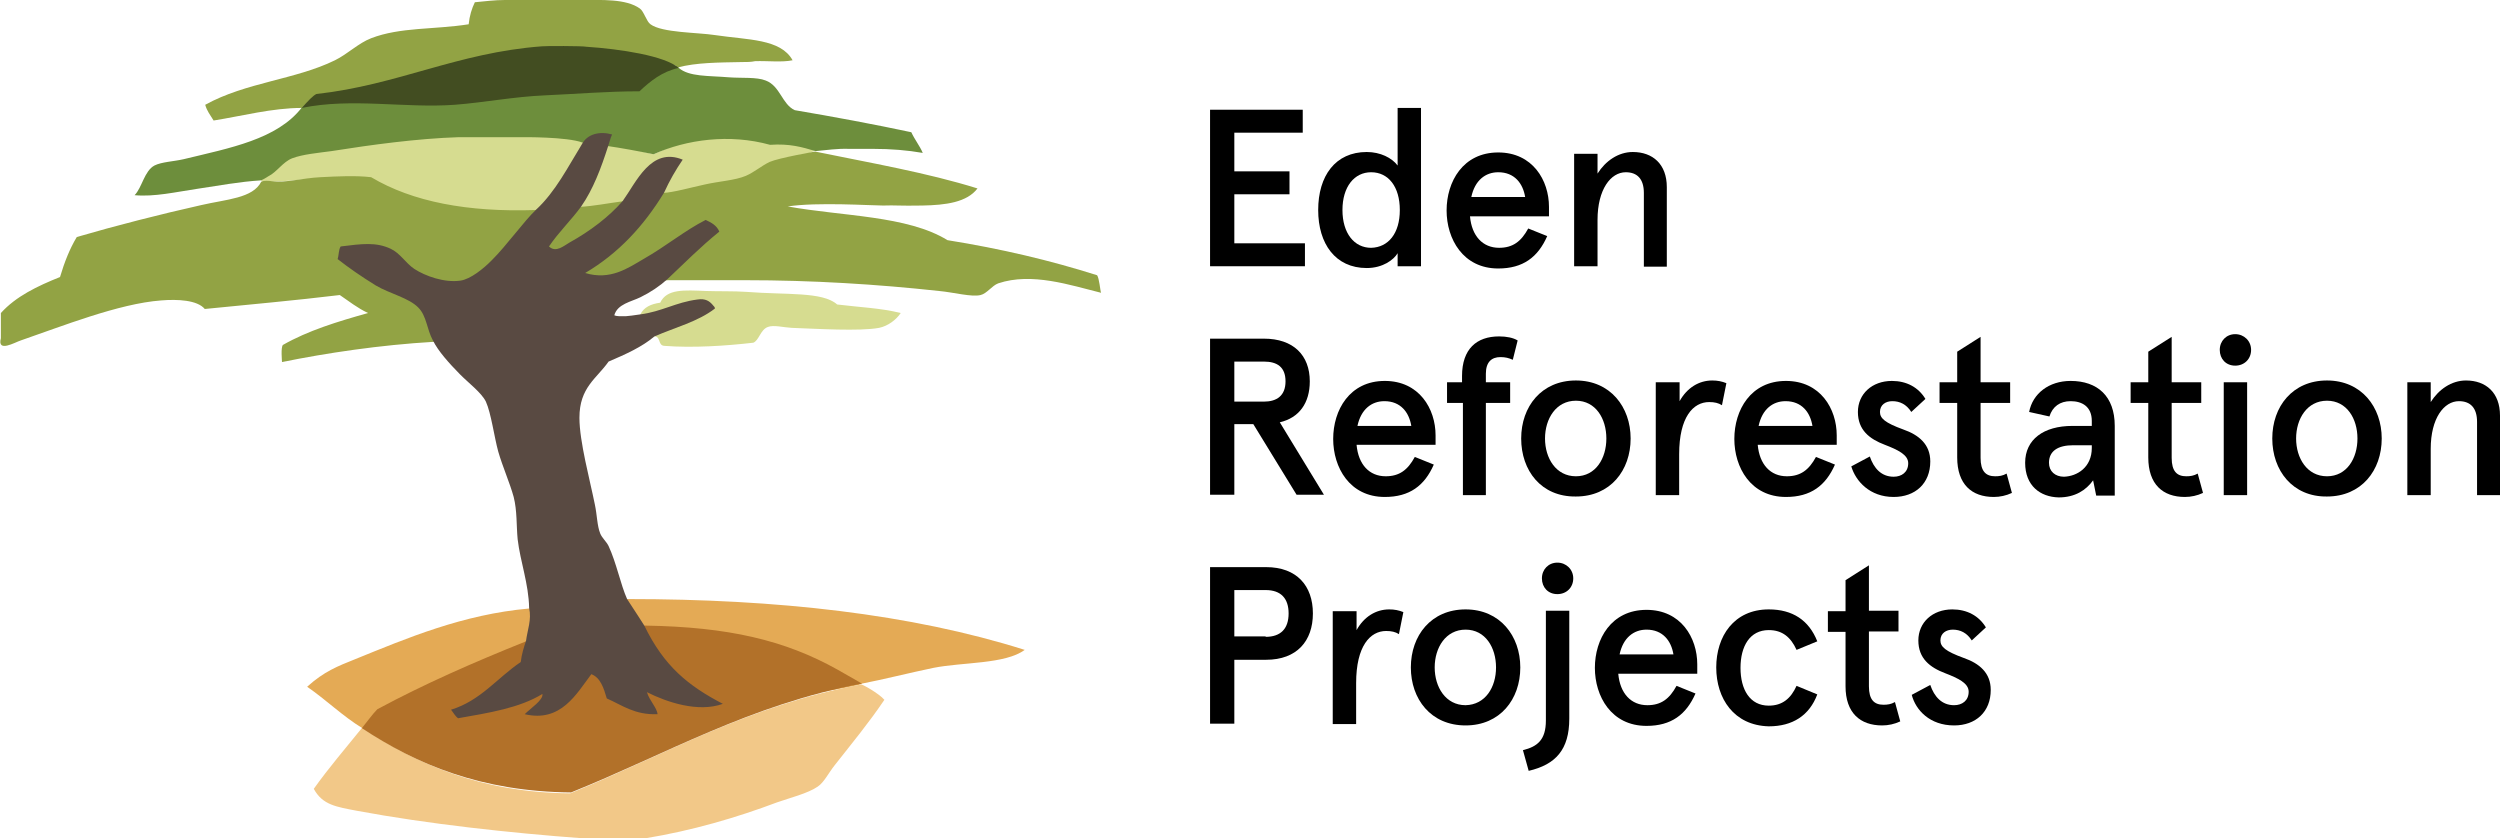 <svg class="h-full w-auto" alt="logo" viewBox="0 0 167 56" xmlns="http://www.w3.org/2000/svg">
<g clip-path="url(#clip0)">
<path fill-rule="evenodd" clip-rule="evenodd" d="M51.53 8.622C48.818 7.871 45.87 9.343 43.659 10.305C42.657 10.095 41.92 9.764 40.858 9.584L40.623 9.554C40.151 9.464 39.886 9.524 39.119 9.343C37.881 9.013 36.879 8.983 35.581 8.863C35.198 8.803 34.225 8.562 33.783 8.743C33.194 8.743 32.575 8.863 31.956 8.863C31.572 8.863 30.983 8.773 30.599 8.833C27.77 8.923 24.881 9.403 22.198 9.824C21.284 9.974 20.193 10.124 19.515 10.425C18.896 10.665 18.395 11.446 17.835 11.687C17.629 11.957 17.275 12.077 17.54 12.107C18.395 12.227 20.223 11.957 21.402 11.897C22.581 11.837 23.672 11.777 24.733 11.897C27.504 13.549 31.189 14.331 35.699 14.18C36.82 14.27 37.969 14.24 38.854 14.03C39.827 13.97 40.652 13.82 41.566 13.7C42.539 13.639 47.108 12.948 48.081 12.708C49.024 12.498 50.321 12.107 51.029 11.807C51.589 11.597 53.829 10.275 54.448 10.064C53.918 9.914 52.09 8.833 51.53 8.622Z" fill="#D6DC90"></path>
<path fill-rule="evenodd" clip-rule="evenodd" d="M43.748 22.472C43.217 22.382 42.244 21.901 42.775 21C43.011 20.519 43.482 20.309 44.101 20.219C44.543 19.287 45.693 19.378 47.167 19.438C47.963 19.468 49.054 19.438 49.879 19.498C52.503 19.708 54.95 19.468 55.922 20.339C57.367 20.519 58.87 20.579 60.167 20.91C59.873 21.36 59.312 21.781 58.723 21.901C57.426 22.142 54.566 21.961 52.886 21.901C52.326 21.871 51.677 21.691 51.294 21.841C50.793 22.021 50.705 22.742 50.321 22.893C48.494 23.103 46.283 23.253 44.367 23.103C43.954 23.073 44.131 22.502 43.748 22.472Z" fill="#D6DC90"></path>
<path fill-rule="evenodd" clip-rule="evenodd" d="M41.949 40.017C51.883 40.017 60.845 41.008 68.451 43.412C67.154 44.373 64.324 44.223 62.349 44.614C60.757 44.944 58.988 45.395 57.573 45.665C57.75 45.996 27.563 50.562 24.203 48.639C22.876 47.828 21.785 46.747 20.518 45.876C21.638 44.854 22.581 44.493 23.701 44.043C27.18 42.631 30.924 41.039 35.346 40.648C38.264 40.257 39.06 40.197 41.949 40.017Z" fill="#E4AA55"></path>
<path fill-rule="evenodd" clip-rule="evenodd" d="M59.077 46.747C58.045 48.279 56.925 49.631 55.745 51.133C55.362 51.614 55.038 52.275 54.625 52.545C53.977 52.996 52.768 53.296 51.913 53.596C49.201 54.618 46.224 55.489 43.099 56C41.713 56 40.328 56 38.942 56C34.049 55.639 28.566 55.039 23.878 54.167C22.463 53.897 21.549 53.777 20.96 52.695C21.962 51.283 23.082 49.991 24.144 48.669C24.144 48.669 24.144 48.669 24.203 48.609C27.858 51.043 32.074 52.936 38.087 52.996C44.425 50.412 50.026 47.107 57.514 45.725C57.544 45.665 58.723 46.326 59.077 46.747Z" fill="#F2C888"></path>
<path fill-rule="evenodd" clip-rule="evenodd" d="M43.128 41.79C48.611 41.88 52.414 42.751 55.952 44.734C56.246 44.914 56.924 45.275 57.573 45.665C50.085 47.077 44.484 50.382 38.146 52.936C32.132 52.876 27.858 51.073 24.173 48.64C24.497 48.249 24.851 47.738 25.205 47.378C28.329 45.695 31.69 44.223 35.139 42.841C35.139 42.841 36.643 42.09 43.128 41.79Z" fill="#B27129"></path>
<path fill-rule="evenodd" clip-rule="evenodd" d="M73.286 18.386C70.161 17.395 66.859 16.614 63.292 16.043C60.61 14.391 56.247 14.451 52.621 13.79C54.625 13.489 58.163 13.73 58.988 13.73C59.843 13.7 60.05 13.76 61.612 13.73C63.174 13.7 64.589 13.519 65.297 12.588C61.936 11.537 58.104 10.876 54.448 10.124C54.448 10.124 52.031 10.545 51.412 10.816C50.852 11.086 50.38 11.507 49.82 11.747C49.113 12.047 48.051 12.107 47.108 12.318C46.135 12.528 44.986 12.858 44.278 12.889C43.541 13.039 41.477 13.489 41.507 13.459C40.593 13.579 39.709 13.76 38.736 13.82C37.94 13.76 36.938 13.82 35.759 14.03C31.248 14.18 27.563 13.489 24.792 11.837C23.761 11.717 22.581 11.777 21.402 11.837C20.194 11.897 19.044 12.227 18.189 12.107C17.953 12.077 17.629 12.047 17.452 12.137C16.892 13.249 15.123 13.309 13.443 13.7C10.76 14.3 7.694 15.082 5.13 15.833C4.658 16.614 4.304 17.515 4.009 18.506C2.506 19.107 1.061 19.798 0.059 20.91C0.059 21.481 0.059 22.052 0.059 22.592C-0.206 23.584 1.003 22.863 1.386 22.742C4.098 21.811 7.93 20.279 10.76 20.069C11.851 19.979 13.178 20.039 13.679 20.64C16.686 20.339 19.722 20.069 22.699 19.708C23.318 20.129 23.878 20.579 24.586 20.91C22.552 21.481 20.577 22.082 18.896 23.043C18.749 23.223 18.837 24.095 18.837 24.185C21.785 23.584 25.382 23.043 28.978 22.833C33.607 22.052 37.056 20.549 39.149 18.987C40.711 18.957 42.539 18.867 44.632 18.717C45.133 18.717 45.664 18.717 46.165 18.717C47.255 18.717 48.553 18.717 49.761 18.717C54.272 18.717 58.575 18.987 62.732 19.438C63.705 19.528 64.914 19.858 65.503 19.708C65.916 19.618 66.27 19.077 66.682 18.927C68.923 18.176 71.487 19.047 73.551 19.558C73.492 19.408 73.433 18.597 73.286 18.386Z" fill="#92A344"></path>
<path fill-rule="evenodd" clip-rule="evenodd" d="M45.133 4.386C43.364 3.725 39.178 3.515 38.972 3.455C38.471 3.455 36.437 3.305 36.348 3.455C30.718 3.876 26.679 5.738 21.225 6.339C20.783 6.519 20.488 6.91 20.164 7.21C18.189 7.21 16.155 7.751 14.268 8.051C14.032 7.661 13.826 7.421 13.708 7C16.42 5.498 19.751 5.318 22.375 4.026C23.23 3.605 23.937 2.884 24.792 2.554C26.738 1.803 29.008 1.983 31.307 1.622C31.366 1.051 31.514 0.571 31.72 0.15C32.368 0.09 33.046 -1.18217e-05 33.724 -1.18217e-05C35.434 -1.18217e-05 37.144 -1.18217e-05 38.854 -1.18217e-05C40.18 -1.18217e-05 41.831 -0.09 42.745 0.571C43.01 0.751 43.187 1.442 43.453 1.622C44.219 2.193 46.607 2.163 47.757 2.343C49.968 2.674 52.149 2.584 52.945 4.026C52.237 4.176 51.265 4.056 50.439 4.086C50.174 4.146 49.85 4.146 49.525 4.146C48.022 4.176 46.489 4.176 45.28 4.506C45.251 4.506 45.221 4.416 45.133 4.386Z" fill="#92A344"></path>
<path fill-rule="evenodd" clip-rule="evenodd" d="M60.875 8.833C58.34 8.292 55.745 7.811 53.092 7.36C52.237 6.97 52.119 5.738 51.147 5.378C50.557 5.137 49.525 5.227 48.729 5.167C47.285 5.047 46.047 5.137 45.339 4.536C45.28 4.476 45.221 4.416 45.133 4.386C44.013 4.627 43.305 5.257 42.598 5.918C40.446 5.918 38.471 6.009 36.407 6.099C34.314 6.189 32.398 6.429 30.423 6.579C27.091 6.82 24.055 6.309 20.724 7C20.488 6.85 20.488 6.88 20.164 7.18C18.513 9.313 15.359 9.884 12.263 10.635C11.615 10.785 10.789 10.815 10.318 11.056C9.64 11.416 9.492 12.528 8.991 13.039C10.318 13.159 11.733 12.828 13.148 12.618C14.563 12.408 15.978 12.137 17.452 12.047C17.629 11.957 17.688 11.927 17.923 11.777C18.483 11.506 18.896 10.815 19.515 10.575C20.223 10.305 21.255 10.215 22.139 10.094C24.792 9.674 27.858 9.253 30.659 9.163C31.248 9.163 34.904 9.163 34.904 9.163C34.904 9.163 37.881 9.133 38.913 9.524C39.384 9.614 39.974 9.674 40.446 9.734C41.507 9.884 42.627 10.094 43.659 10.305C45.87 9.313 48.729 8.923 51.441 9.674C52.768 9.584 53.564 9.824 54.478 10.094C55.185 10.034 55.922 9.914 56.718 9.944C57.249 9.944 57.779 9.944 58.31 9.944C59.519 9.944 60.609 10.034 61.641 10.215C61.435 9.734 61.111 9.343 60.875 8.833Z" fill="#6D8E3C"></path>
<path fill-rule="evenodd" clip-rule="evenodd" d="M39.178 3.124C41.448 3.275 44.396 3.725 45.339 4.537C44.219 4.777 43.423 5.438 42.716 6.099C40.564 6.099 38.471 6.279 36.407 6.369C34.314 6.459 32.339 6.85 30.364 7C27.033 7.24 23.495 6.519 20.164 7.21C20.547 6.76 20.93 6.369 21.137 6.279C26.59 5.678 30.541 3.515 36.201 3.094C36.378 3.064 38.942 3.064 39.178 3.124Z" fill="#424D21"></path>
<path fill-rule="evenodd" clip-rule="evenodd" d="M44.573 18.657C44.072 19.107 43.453 19.528 42.775 19.858C42.156 20.159 41.242 20.309 41.035 21.06C41.242 21.15 41.477 21.12 41.831 21.12C42.096 21.09 42.214 21.09 42.775 21C44.19 20.82 45.162 20.189 46.577 20.009C47.138 19.919 47.403 20.129 47.609 20.369C47.668 20.459 47.757 20.489 47.757 20.61C46.636 21.481 45.103 21.871 43.718 22.472C42.863 23.193 41.772 23.674 40.652 24.154C39.856 25.296 38.706 25.867 38.706 27.91C38.706 29.502 39.414 32.086 39.738 33.708C39.886 34.399 39.886 35.12 40.092 35.631C40.21 35.931 40.505 36.172 40.652 36.472C41.183 37.614 41.448 39.026 41.89 40.017C42.273 40.588 43.04 41.79 43.04 41.79C44.366 44.524 45.988 45.816 48.287 47.017C46.636 47.618 44.514 46.897 43.217 46.236C43.364 46.777 43.895 47.288 43.924 47.708C42.391 47.768 41.566 47.107 40.534 46.657C40.328 45.966 40.121 45.275 39.502 45.034C38.5 46.356 37.468 48.279 35.051 47.708C35.434 47.318 36.319 46.747 36.23 46.356C34.727 47.288 32.663 47.618 30.6 47.979C30.393 47.828 30.275 47.588 30.128 47.408C32.103 46.807 33.223 45.275 34.786 44.223C34.845 43.712 34.992 43.232 35.139 42.811C35.228 42.09 35.523 41.399 35.346 40.618C35.316 38.996 34.756 37.524 34.579 36.022C34.491 35.12 34.55 34.129 34.314 33.197C34.049 32.236 33.577 31.185 33.282 30.163C33.017 29.202 32.81 27.61 32.457 26.828C32.162 26.227 31.278 25.567 30.718 24.996C30.01 24.275 29.273 23.463 28.919 22.742C28.507 21.991 28.507 21.12 27.947 20.549C27.298 19.888 26.03 19.618 25.116 19.077C24.144 18.476 23.318 17.906 22.552 17.305C22.64 17.064 22.611 16.674 22.758 16.463C24.203 16.283 25.116 16.163 26.089 16.614C26.738 16.914 27.092 17.575 27.681 17.966C28.418 18.446 29.686 18.897 30.747 18.747C31.425 18.657 32.309 17.936 32.84 17.395C33.842 16.404 34.992 14.781 35.817 14C37.114 12.798 37.94 11.146 38.883 9.614C39.237 8.953 40.062 8.743 40.888 8.983C40.77 9.223 40.711 9.524 40.623 9.764C40.151 11.236 39.62 12.648 38.824 13.79C38.146 14.721 37.321 15.502 36.672 16.463C37.144 16.914 37.675 16.404 38.058 16.193C39.414 15.442 40.681 14.481 41.595 13.429C42.509 12.167 43.482 9.794 45.605 10.665C45.133 11.356 44.72 12.077 44.366 12.858C43.01 15.082 41.33 16.914 39.09 18.236C40.77 18.747 41.949 17.906 42.981 17.305C44.514 16.433 45.722 15.412 47.138 14.691C47.521 14.871 47.874 15.052 48.051 15.472C46.784 16.494 45.693 17.605 44.573 18.657Z" fill="#594A42"></path>
<path d="M80.832 7.33H87.023V8.863H82.453V11.446H86.138V12.978H82.453V16.253H87.17V17.785H80.832V7.33Z" class="fill-current"></path>
<path d="M88.055 14.03C88.055 11.747 89.204 10.154 91.297 10.154C92.211 10.154 92.978 10.545 93.361 11.056V10.605V7.21H94.923V17.785H93.361V17.365V16.914C93.096 17.365 92.359 17.905 91.297 17.905C89.204 17.905 88.055 16.283 88.055 14.03ZM93.508 14.03C93.508 12.468 92.742 11.506 91.592 11.506C90.472 11.506 89.676 12.468 89.676 14.03C89.676 15.592 90.472 16.554 91.592 16.554C92.742 16.523 93.508 15.592 93.508 14.03Z" class="fill-current"></path>
<path d="M103.443 14.45H98.195C98.313 15.772 99.05 16.553 100.141 16.553C101.055 16.553 101.615 16.133 102.086 15.262L103.354 15.772C102.735 17.184 101.733 17.935 100.082 17.935C97.724 17.935 96.633 15.953 96.633 14.06C96.633 12.137 97.724 10.184 100.082 10.184C102.381 10.184 103.472 12.047 103.472 13.819V14.45H103.443ZM101.88 13.159C101.733 12.257 101.173 11.506 100.082 11.506C99.227 11.506 98.519 12.047 98.284 13.159H101.88Z" class="fill-current"></path>
<path d="M105.152 10.274H106.715V11.596C107.245 10.755 108.1 10.154 109.073 10.154C110.4 10.154 111.343 10.966 111.343 12.498V17.815H109.81V12.888C109.81 11.957 109.368 11.506 108.601 11.506C107.599 11.506 106.715 12.648 106.715 14.691V17.785H105.152V10.274Z" class="fill-current"></path>
<path d="M80.832 22.622H84.428C86.404 22.622 87.494 23.734 87.494 25.476C87.494 26.919 86.787 27.91 85.49 28.21L88.438 33.047H86.61L83.721 28.331H82.453V33.047H80.832V22.622ZM84.428 26.828C85.283 26.828 85.873 26.438 85.873 25.476C85.873 24.515 85.313 24.154 84.428 24.154H82.453V26.828H84.428Z" class="fill-current"></path>
<path d="M95.866 29.712H90.619C90.737 31.034 91.474 31.815 92.565 31.815C93.478 31.815 94.039 31.395 94.51 30.523L95.778 31.034C95.159 32.446 94.156 33.197 92.506 33.197C90.147 33.197 89.057 31.215 89.057 29.322C89.057 27.399 90.147 25.446 92.506 25.446C94.805 25.446 95.896 27.309 95.896 29.081V29.712H95.866ZM94.275 28.451C94.127 27.549 93.567 26.798 92.476 26.798C91.621 26.798 90.914 27.339 90.678 28.451H94.275Z" class="fill-current"></path>
<path d="M97.664 26.918H96.662V25.536H97.664V25.116C97.664 23.313 98.637 22.472 100.141 22.472C100.642 22.472 101.084 22.562 101.379 22.742L101.055 24.034C100.789 23.914 100.553 23.854 100.229 23.854C99.639 23.854 99.256 24.184 99.256 24.965V25.536H100.878V26.918H99.256V33.077H97.723V26.918H97.664Z" class="fill-current"></path>
<path d="M101.615 29.292C101.615 27.159 102.971 25.416 105.271 25.416C107.57 25.416 108.926 27.189 108.926 29.292C108.926 31.425 107.57 33.167 105.271 33.167C102.942 33.197 101.615 31.425 101.615 29.292ZM107.305 29.292C107.305 27.97 106.597 26.768 105.271 26.768C103.944 26.768 103.207 27.97 103.207 29.292C103.207 30.614 103.944 31.815 105.271 31.815C106.597 31.815 107.305 30.614 107.305 29.292Z" class="fill-current"></path>
<path d="M110.635 25.536H112.197V26.798C112.699 25.897 113.494 25.416 114.379 25.416C114.733 25.416 115.027 25.476 115.322 25.596L115.027 27.069C114.792 26.918 114.526 26.858 114.172 26.858C113.111 26.858 112.168 27.85 112.168 30.343V33.077H110.605V25.536H110.635Z" class="fill-current"></path>
<path d="M122.663 29.712H117.416C117.534 31.034 118.271 31.815 119.362 31.815C120.275 31.815 120.836 31.395 121.307 30.523L122.575 31.034C121.956 32.446 120.953 33.197 119.303 33.197C116.944 33.197 115.854 31.215 115.854 29.322C115.854 27.399 116.944 25.446 119.303 25.446C121.602 25.446 122.693 27.309 122.693 29.081V29.712H122.663ZM121.071 28.451C120.924 27.549 120.364 26.798 119.273 26.798C118.418 26.798 117.711 27.339 117.475 28.451H121.071Z" class="fill-current"></path>
<path d="M123.666 31.154L124.904 30.494C125.169 31.275 125.671 31.845 126.496 31.845C127.027 31.845 127.469 31.545 127.469 30.944C127.469 30.373 126.761 30.043 125.906 29.712C124.875 29.322 124.108 28.721 124.108 27.519C124.108 26.317 125.052 25.446 126.378 25.446C127.351 25.446 128.147 25.867 128.618 26.648L127.675 27.519C127.351 27.009 126.909 26.798 126.408 26.798C125.965 26.798 125.582 27.039 125.582 27.519C125.582 27.94 125.906 28.24 127.145 28.691C128.176 29.051 128.943 29.682 128.943 30.824C128.943 32.296 127.94 33.197 126.496 33.197C124.904 33.197 123.961 32.146 123.666 31.154Z" class="fill-current"></path>
<path d="M130.741 30.553V26.918H129.562V25.536H130.741V23.493L132.303 22.502V25.536H134.278V26.918H132.303V30.584C132.303 31.485 132.657 31.815 133.276 31.815C133.541 31.815 133.777 31.785 134.042 31.635L134.396 32.927C134.013 33.107 133.6 33.197 133.187 33.197C131.714 33.197 130.741 32.356 130.741 30.553Z" class="fill-current"></path>
<path d="M135.28 30.914C135.28 29.352 136.518 28.451 138.435 28.451H139.732V28.12C139.732 27.159 139.083 26.798 138.317 26.798C137.609 26.798 137.108 27.159 136.902 27.82L135.546 27.519C135.781 26.288 136.872 25.446 138.317 25.446C140.115 25.446 141.265 26.468 141.265 28.451V33.107H140.026L139.82 32.086C139.348 32.747 138.611 33.227 137.521 33.227C136.283 33.197 135.28 32.446 135.28 30.914ZM139.732 29.923V29.742H138.494C137.462 29.742 136.872 30.133 136.872 30.914C136.872 31.485 137.285 31.845 137.874 31.845C138.759 31.815 139.732 31.215 139.732 29.923Z" class="fill-current"></path>
<path d="M143.505 30.553V26.918H142.326V25.536H143.505V23.493L145.068 22.502V25.536H147.043V26.918H145.068V30.584C145.068 31.485 145.422 31.815 146.041 31.815C146.306 31.815 146.542 31.785 146.807 31.635L147.161 32.927C146.778 33.107 146.365 33.197 145.952 33.197C144.478 33.197 143.505 32.356 143.505 30.553Z" class="fill-current"></path>
<path d="M148.28 23.373C148.28 22.772 148.722 22.322 149.312 22.322C149.902 22.322 150.373 22.772 150.373 23.373C150.373 23.974 149.931 24.425 149.312 24.425C148.693 24.425 148.28 23.974 148.28 23.373ZM148.546 25.536H150.108V33.077H148.546V25.536Z" class="fill-current"></path>
<path d="M151.788 29.292C151.788 27.159 153.144 25.416 155.443 25.416C157.743 25.416 159.099 27.189 159.099 29.292C159.099 31.425 157.743 33.167 155.443 33.167C153.144 33.197 151.788 31.425 151.788 29.292ZM157.478 29.292C157.478 27.97 156.77 26.768 155.443 26.768C154.117 26.768 153.38 27.97 153.38 29.292C153.38 30.614 154.117 31.815 155.443 31.815C156.77 31.815 157.478 30.614 157.478 29.292Z" class="fill-current"></path>
<path d="M160.81 25.536H162.372V26.858C162.903 26.017 163.757 25.416 164.73 25.416C166.057 25.416 167 26.227 167 27.76V33.077H165.467V28.18C165.467 27.249 165.025 26.798 164.259 26.798C163.256 26.798 162.372 27.94 162.372 29.983V33.077H160.81V25.536Z" class="fill-current"></path>
<path d="M80.832 37.884H84.576C86.639 37.884 87.701 39.146 87.701 40.978C87.701 42.811 86.639 44.073 84.576 44.073H82.453V48.339H80.832V37.884ZM84.546 42.541C85.549 42.541 86.079 42 86.079 40.978C86.079 39.987 85.578 39.416 84.546 39.416H82.453V42.511H84.546V42.541Z" class="fill-current"></path>
<path d="M89.057 40.828H90.619V42.09C91.12 41.189 91.916 40.708 92.801 40.708C93.154 40.708 93.449 40.768 93.744 40.888L93.449 42.36C93.213 42.21 92.948 42.15 92.594 42.15C91.533 42.15 90.59 43.142 90.59 45.635V48.369H89.027V40.828H89.057Z" class="fill-current"></path>
<path d="M94.245 44.584C94.245 42.45 95.601 40.708 97.901 40.708C100.2 40.708 101.556 42.48 101.556 44.584C101.556 46.717 100.2 48.459 97.901 48.459C95.572 48.459 94.245 46.687 94.245 44.584ZM99.935 44.584C99.935 43.262 99.227 42.06 97.901 42.06C96.574 42.06 95.837 43.262 95.837 44.584C95.837 45.905 96.574 47.107 97.901 47.107C99.227 47.077 99.935 45.905 99.935 44.584Z" class="fill-current"></path>
<path d="M101.732 50.111C102.705 49.871 103.265 49.42 103.265 48.129V40.798H104.828V48.008C104.828 50.081 103.914 51.073 102.116 51.493L101.732 50.111ZM103 38.635C103 38.034 103.442 37.584 104.032 37.584C104.621 37.584 105.093 38.034 105.093 38.635C105.093 39.236 104.651 39.687 104.032 39.687C103.413 39.687 103 39.236 103 38.635Z" class="fill-current"></path>
<path d="M113.348 45.004H108.1C108.218 46.326 108.955 47.107 110.046 47.107C110.96 47.107 111.52 46.687 111.992 45.815L113.259 46.326C112.64 47.738 111.638 48.489 109.987 48.489C107.629 48.489 106.538 46.506 106.538 44.614C106.538 42.691 107.629 40.738 109.987 40.738C112.287 40.738 113.377 42.601 113.377 44.373V45.004H113.348ZM111.785 43.712C111.638 42.811 111.078 42.06 109.987 42.06C109.132 42.06 108.425 42.601 108.189 43.712H111.785Z" class="fill-current"></path>
<path d="M114.645 44.584C114.645 42.511 115.824 40.708 118.153 40.708C119.744 40.708 120.835 41.429 121.395 42.841L120.01 43.412C119.627 42.571 119.066 42.09 118.153 42.09C116.885 42.09 116.266 43.172 116.266 44.614C116.266 46.056 116.885 47.137 118.153 47.137C119.066 47.137 119.627 46.657 120.01 45.815L121.395 46.386C120.865 47.798 119.744 48.519 118.153 48.519C115.824 48.459 114.645 46.657 114.645 44.584Z" class="fill-current"></path>
<path d="M123.282 45.846V42.21H122.103V40.828H123.282V38.755L124.844 37.764V40.798H126.819V42.18H124.844V45.846C124.844 46.747 125.198 47.077 125.817 47.077C126.082 47.077 126.318 47.047 126.583 46.897L126.937 48.189C126.554 48.369 126.141 48.459 125.729 48.459C124.255 48.459 123.282 47.618 123.282 45.846Z" class="fill-current"></path>
<path d="M127.704 46.416L128.942 45.755C129.208 46.536 129.709 47.107 130.534 47.107C131.065 47.107 131.507 46.807 131.507 46.206C131.507 45.635 130.799 45.305 129.945 44.974C128.913 44.584 128.146 43.983 128.146 42.781C128.146 41.579 129.09 40.708 130.416 40.708C131.389 40.708 132.185 41.129 132.657 41.91L131.713 42.781C131.389 42.27 130.947 42.06 130.446 42.06C130.003 42.06 129.62 42.3 129.62 42.781C129.62 43.202 129.945 43.502 131.183 43.953C132.214 44.313 132.981 44.944 132.981 46.086C132.981 47.558 131.979 48.459 130.534 48.459C128.913 48.459 127.969 47.438 127.704 46.416Z" class="fill-current"></path>
</g>
<defs>
<clipPath id="clip0">
<rect width="167" height="56" fill="white"></rect>
</clipPath>
</defs>
</svg>